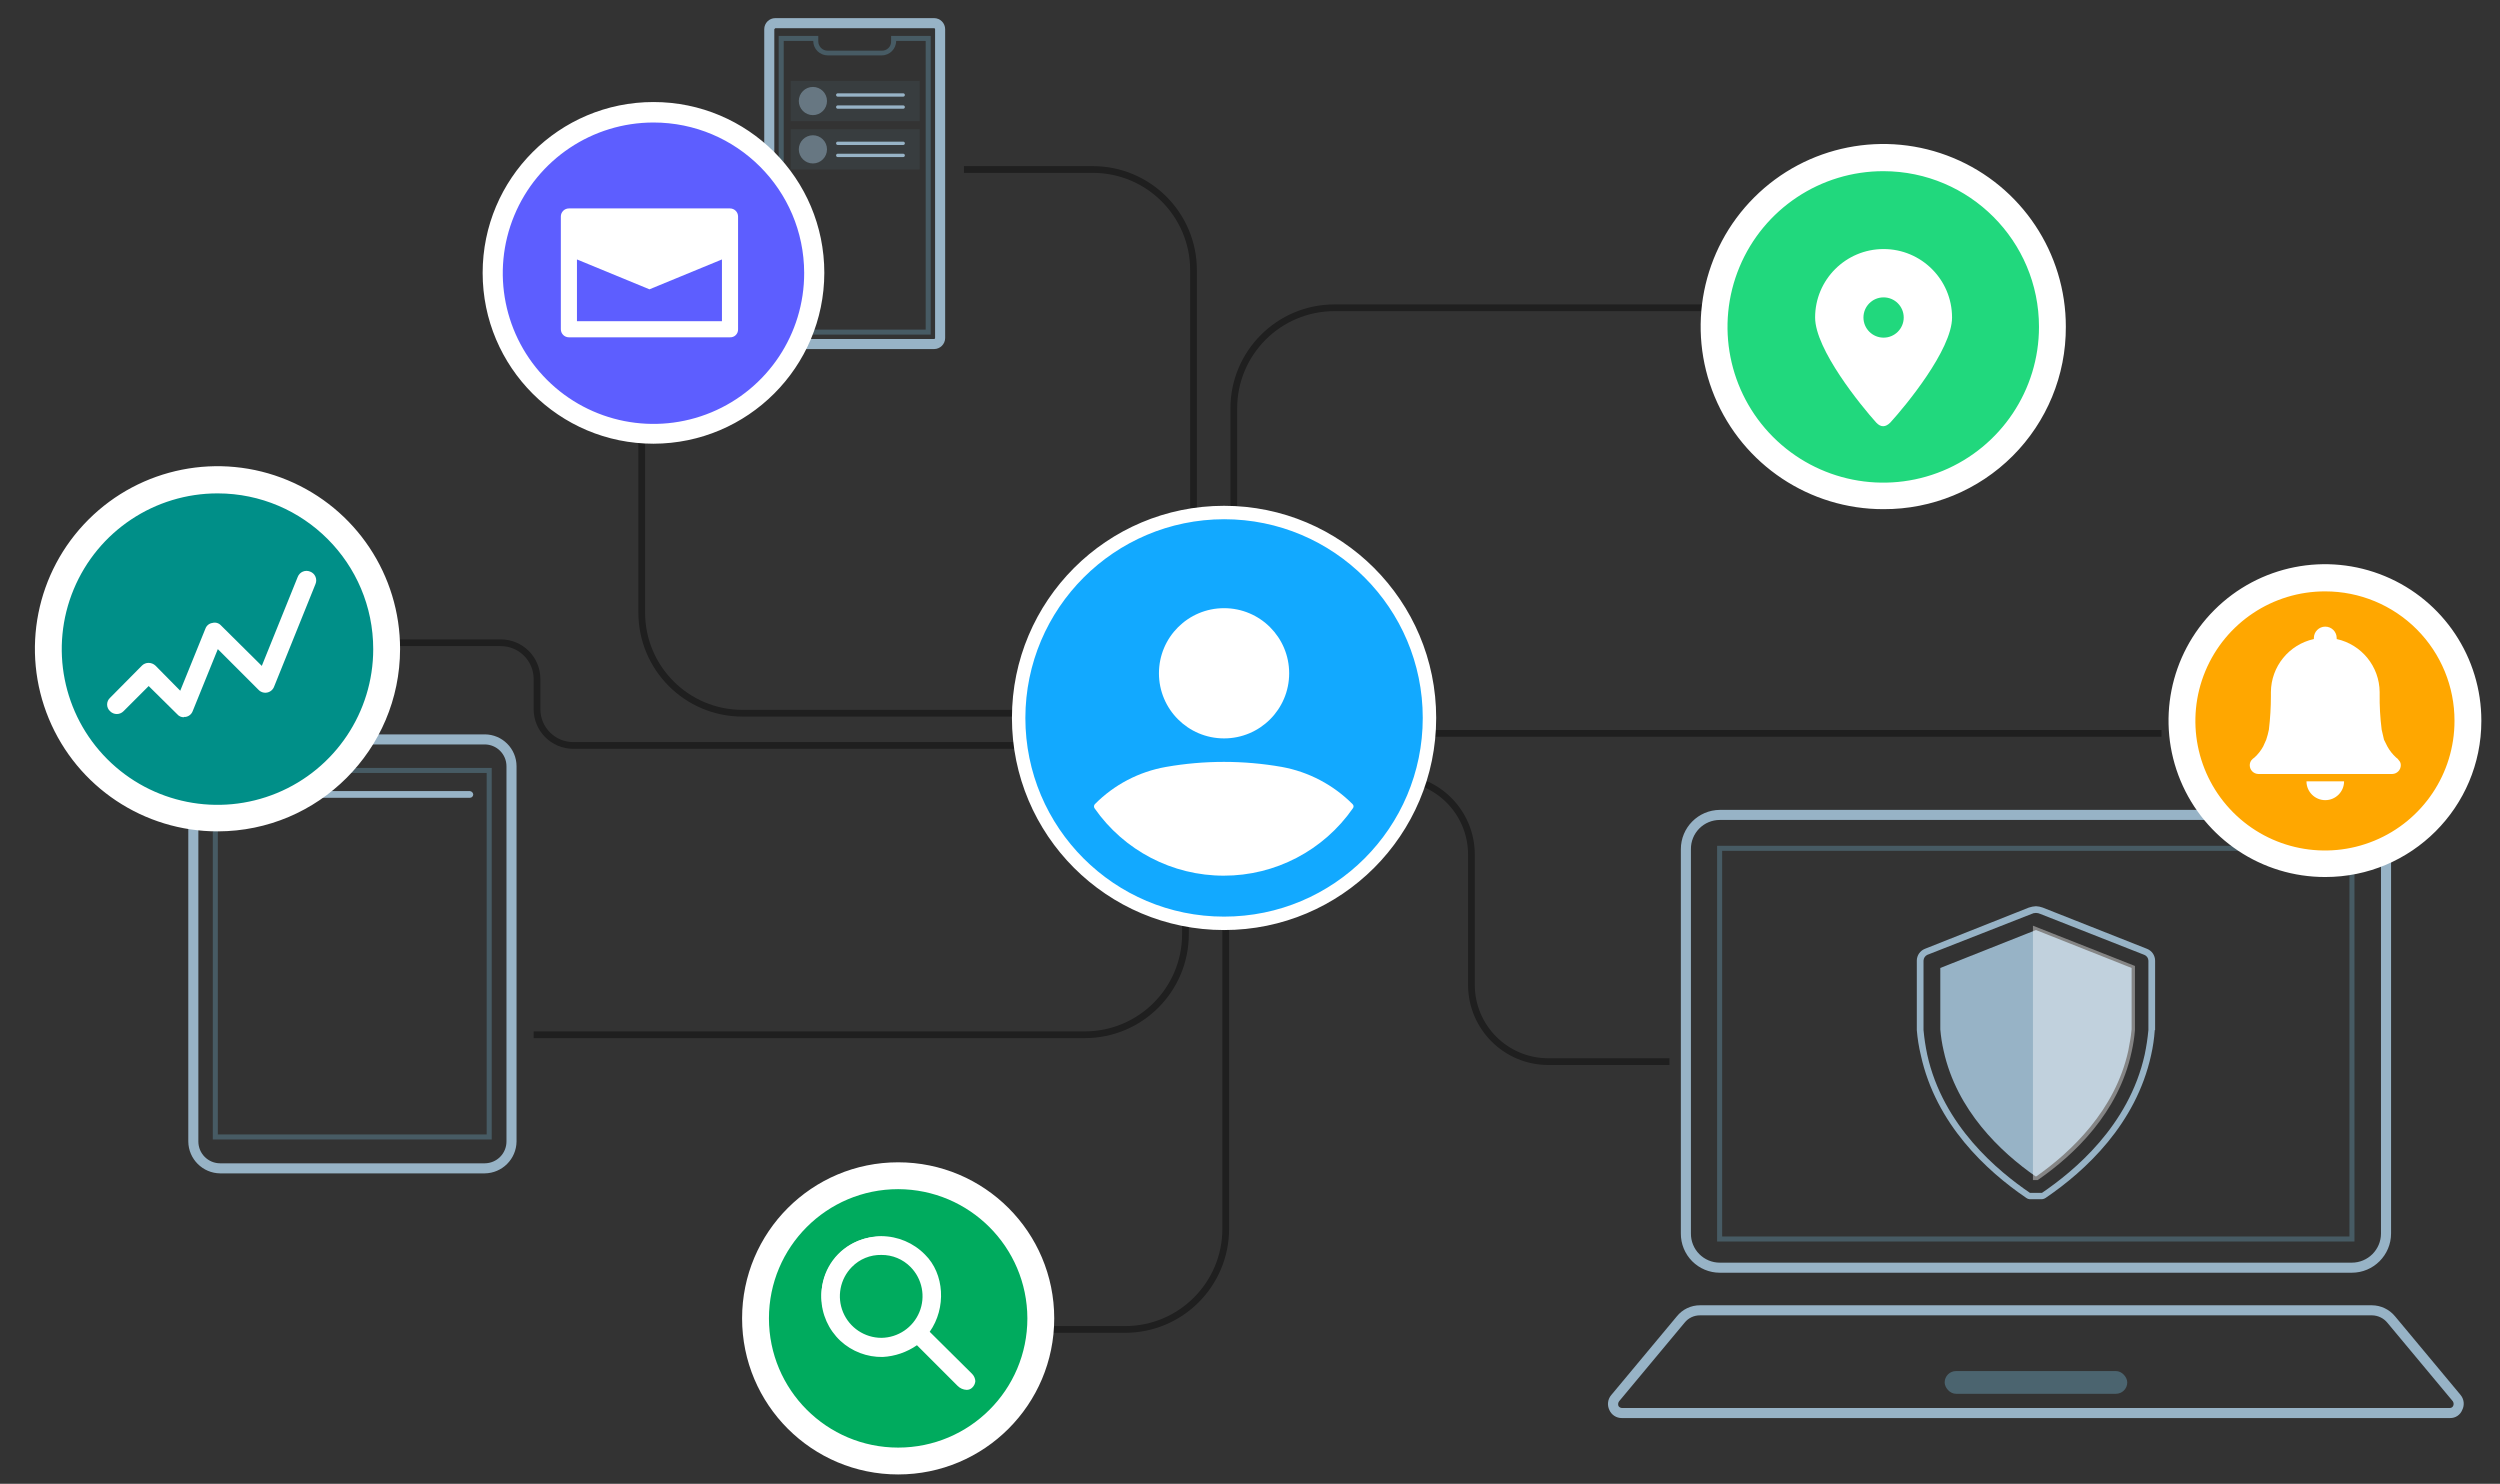 <?xml version="1.0" encoding="UTF-8"?>
<svg width="401px" height="238px" viewBox="0 0 401 238" version="1.1" xmlns="http://www.w3.org/2000/svg" xmlns:xlink="http://www.w3.org/1999/xlink">
    <rect x="0" y="0" width="401" height="238" fill="#333333" stroke="none"/>
    <title>account-privacy</title>
    <g id="Page-1" stroke="none" stroke-width="1" fill="none" fill-rule="evenodd">
        <g id="account-privacy">
            <g id="Layer_2-2" transform="translate(3.769, 0)">
                <rect id="Rectangle" x="0" y="0" width="396.231" height="236.878"></rect>
            </g>
            <g id="Layer_1-2" transform="translate(0, 2.692)">
                <path d="M149.825,53.297 L124.361,53.297 C123.38,53.297 122.584,52.502 122.584,51.521 L122.584,1.992 C122.584,1.011 123.38,0.215 124.361,0.215 L149.825,0.215 C150.806,0.215 151.602,1.011 151.602,1.992 L151.602,51.521 C151.602,52.502 150.806,53.297 149.825,53.297 Z M124.361,1.83 L124.199,1.992 L124.199,51.521 C124.199,51.61 124.272,51.682 124.361,51.682 L149.825,51.682 C149.868,51.682 149.909,51.665 149.939,51.635 C149.97,51.605 149.987,51.564 149.987,51.521 L149.987,1.992 C149.987,1.949 149.97,1.908 149.939,1.878 C149.909,1.847 149.868,1.83 149.825,1.83 L124.361,1.83 Z" id="Shape" fill="#97B3C6" fill-rule="nonzero"></path>
                <g id="Group" transform="translate(257.873, 127.052)" fill="#97B3C6" fill-rule="nonzero">
                    <path d="M135.128,97.712 L2.261,97.712 C1.398,97.719 0.614,97.211 0.269,96.42 C-0.121,95.621 0.006,94.666 0.592,93.997 L11.09,81.4 C11.993,80.272 13.361,79.618 14.805,79.623 L122.584,79.623 C124.025,79.634 125.386,80.285 126.299,81.4 L136.797,93.997 C137.365,94.678 137.471,95.632 137.066,96.42 C136.752,97.212 135.98,97.727 135.128,97.712 L135.128,97.712 Z M14.805,81.238 C13.841,81.23 12.927,81.667 12.328,82.423 L1.83,95.02 C1.671,95.238 1.631,95.52 1.723,95.774 C1.841,95.961 2.041,96.08 2.261,96.097 L135.128,96.097 C135.335,96.082 135.519,95.959 135.612,95.774 C135.731,95.531 135.71,95.244 135.559,95.02 L125.061,82.423 C124.452,81.679 123.545,81.245 122.584,81.238 L14.805,81.238 Z" id="Shape"></path>
                    <path d="M119.354,74.401 L17.981,74.401 C16.316,74.401 14.719,73.736 13.546,72.553 C12.373,71.37 11.722,69.768 11.736,68.102 L11.736,6.46 C11.736,3.002 14.523,0.191 17.981,0.162 L119.354,0.162 C122.833,0.162 125.653,2.982 125.653,6.46 L125.653,68.102 C125.653,71.581 122.833,74.401 119.354,74.401 L119.354,74.401 Z M17.981,1.777 C16.744,1.777 15.558,2.272 14.688,3.152 C13.818,4.032 13.337,5.223 13.351,6.46 L13.351,68.102 C13.337,69.34 13.818,70.531 14.688,71.411 C15.558,72.291 16.744,72.786 17.981,72.786 L119.354,72.786 C121.941,72.786 124.038,70.689 124.038,68.102 L124.038,6.46 C124.038,3.874 121.941,1.777 119.354,1.777 L17.981,1.777 Z" id="Shape"></path>
                </g>
                <g id="Group" opacity="0.4" transform="translate(275.101, 132.974)" fill="#6497AD" fill-rule="nonzero">
                    <path d="M102.557,63.472 L0.323,63.472 L0.323,0 L102.557,0 L102.557,63.472 Z M1.131,62.665 L101.75,62.665 L101.75,0.808 L1.131,0.808 L1.131,62.665 Z" id="Shape"></path>
                </g>
                <g id="Group" opacity="0.4" transform="translate(124.899, 2.692)" fill="#6497AD" fill-rule="nonzero">
                    <path d="M24.388,48.291 L0,48.291 L0,0.377 L6.353,0.377 L6.353,1.238 C6.353,2.071 7.028,2.746 7.86,2.746 L16.528,2.746 C16.932,2.761 17.324,2.607 17.61,2.321 C17.896,2.035 18.05,1.643 18.035,1.238 L18.035,0.377 L24.388,0.377 L24.388,48.291 Z M0.808,47.483 L23.58,47.483 L23.58,1.184 L18.843,1.184 C18.843,2.463 17.806,3.499 16.528,3.499 L7.86,3.499 C7.246,3.499 6.657,3.255 6.223,2.821 C5.789,2.387 5.545,1.798 5.545,1.184 L0.808,1.184 L0.808,47.483 Z" id="Shape"></path>
                </g>
                <rect id="Rectangle" fill="#6497AD" fill-rule="nonzero" opacity="0.1" x="126.837" y="10.283" width="20.673" height="6.46"></rect>
                <rect id="Rectangle" fill="#6497AD" fill-rule="nonzero" opacity="0.1" x="126.837" y="18.035" width="20.673" height="6.46"></rect>
                <path d="M75.37,125.276 L37.685,125.276 C37.538,125.293 37.39,125.242 37.285,125.137 C37.18,125.032 37.129,124.885 37.147,124.738 C37.147,124.44 37.388,124.199 37.685,124.199 L75.37,124.199 C75.656,124.224 75.883,124.451 75.908,124.738 C75.908,125.035 75.667,125.276 75.37,125.276 Z" id="Path" fill="#97B3C6" fill-rule="nonzero"></path>
                <g id="Group" transform="translate(134.051, 11.844)" fill="#97B3C6" fill-rule="nonzero">
                    <path d="M10.821,0.969 L0.323,0.969 C0.174,0.969 0.054,0.849 0.054,0.7 C0.054,0.551 0.174,0.431 0.323,0.431 L10.821,0.431 C10.97,0.431 11.09,0.551 11.09,0.7 C11.09,0.849 10.97,0.969 10.821,0.969 Z" id="Path"></path>
                    <path d="M10.821,2.907 L0.323,2.907 C0.174,2.907 0.054,2.787 0.054,2.638 C0.054,2.489 0.174,2.369 0.323,2.369 L10.821,2.369 C10.97,2.369 11.09,2.489 11.09,2.638 C11.09,2.787 10.97,2.907 10.821,2.907 Z" id="Path"></path>
                </g>
                <rect id="Rectangle" fill="#6497AD" fill-rule="nonzero" opacity="0.5" x="311.925" y="217.227" width="29.287" height="3.645" rx="1.822"></rect>
                <path d="M77.739,185.518 L35.316,185.518 C32.504,185.489 30.231,183.216 30.202,180.404 L30.202,120.215 C30.202,117.391 32.492,115.101 35.316,115.101 L77.739,115.101 C80.564,115.101 82.853,117.391 82.853,120.215 L82.853,180.404 C82.824,183.216 80.551,185.489 77.739,185.518 L77.739,185.518 Z M35.316,116.716 C33.384,116.716 31.817,118.283 31.817,120.215 L31.817,180.404 C31.817,182.336 33.384,183.903 35.316,183.903 L77.739,183.903 C79.672,183.903 81.238,182.336 81.238,180.404 L81.238,120.215 C81.238,118.283 79.672,116.716 77.739,116.716 L35.316,116.716 Z" id="Shape" fill="#97B3C6" fill-rule="nonzero"></path>
                <g id="Group" opacity="0.4" transform="translate(33.917, 120.054)" fill="#6497AD" fill-rule="nonzero">
                    <path d="M44.953,60.027 L0.215,60.027 L0.215,0.431 L44.953,0.431 L44.953,60.027 Z M1.023,59.219 L44.145,59.219 L44.145,1.238 L1.023,1.238 L1.023,59.219 Z" id="Shape"></path>
                </g>
                <circle id="Oval" fill="#97B3C6" fill-rule="nonzero" opacity="0.5" cx="130.39" cy="13.513" r="2.261"></circle>
                <g id="Group" transform="translate(134.051, 19.919)" fill="#97B3C6" fill-rule="nonzero">
                    <path d="M10.821,0.646 L0.323,0.646 C0.174,0.646 0.054,0.526 0.054,0.377 C0.054,0.228 0.174,0.108 0.323,0.108 L10.821,0.108 C10.97,0.108 11.09,0.228 11.09,0.377 C11.09,0.526 10.97,0.646 10.821,0.646 Z" id="Path"></path>
                    <path d="M10.821,2.584 L0.323,2.584 C0.174,2.584 0.054,2.464 0.054,2.315 C0.054,2.166 0.174,2.046 0.323,2.046 L10.821,2.046 C10.97,2.046 11.09,2.166 11.09,2.315 C11.09,2.464 10.97,2.584 10.821,2.584 Z" id="Path"></path>
                </g>
                <circle id="Oval" fill="#97B3C6" fill-rule="nonzero" opacity="0.5" cx="130.39" cy="21.265" r="2.261"></circle>
                <g id="Group" transform="translate(307.402, 142.665)" fill-rule="nonzero">
                    <path d="M19.166,1.077 C19.408,1.079 19.647,1.134 19.865,1.238 L36.555,7.806 C36.933,7.956 37.186,8.315 37.201,8.721 L37.201,19.865 C37.078,21.186 36.881,22.498 36.608,23.795 C34.078,35.262 25.195,42.53 20.135,45.976 L18.197,45.976 C13.136,42.53 4.253,35.262 1.723,23.795 C1.45,22.498 1.253,21.186 1.131,19.865 L1.131,8.721 C1.148,8.332 1.374,7.981 1.723,7.806 L18.466,1.238 C18.683,1.129 18.923,1.073 19.166,1.077 M19.166,-3.06021098e-14 C18.781,0.02 18.4,0.092 18.035,0.215 L1.346,6.837 C0.572,7.144 0.061,7.889 0.054,8.721 L0.054,19.865 L0.054,19.865 C0.164,21.226 0.38,22.576 0.7,23.903 C3.122,34.939 11.198,42.423 17.604,46.783 C17.805,46.935 18.053,47.011 18.304,46.999 L19.973,46.999 C20.241,47.01 20.505,46.935 20.727,46.783 C27.133,42.423 35.209,34.939 37.631,23.903 C37.934,22.575 38.132,21.225 38.223,19.865 L38.277,19.865 L38.277,8.721 C38.27,7.889 37.759,7.144 36.985,6.837 L20.242,0.215 C19.897,0.087 19.534,0.015 19.166,-3.06021098e-14 L19.166,-3.06021098e-14 Z" id="Shape" fill="#97B3C6"></path>
                    <path d="M19.112,43.338 C13.459,39.408 6.46,32.732 4.361,23.203 C4.099,22.069 3.919,20.918 3.822,19.758 L3.822,9.906 L19.166,3.822 L34.509,9.906 L34.509,19.758 C34.401,20.942 34.186,22.073 33.97,23.203 C31.871,32.732 24.818,39.408 19.219,43.338 L19.112,43.338 Z" id="Path" fill="#97B3C6"></path>
                    <g opacity="0.4" transform="translate(18.304, 2.692)" fill="#FFFFFF">
                        <path d="M0.969,40.7 C6.568,36.77 13.62,30.148 15.72,20.565 C15.935,19.453 16.097,18.322 16.205,17.174 L16.205,7.268 L0.915,1.238 L0.915,40.7 L0.969,40.7 Z" id="Path"></path>
                        <path d="M1.131,41.238 L0.377,41.238 L0.377,0.431 L16.743,6.891 L16.743,17.174 C16.647,18.351 16.467,19.521 16.205,20.673 C14.105,30.471 6.945,37.201 1.292,41.131 L1.131,41.238 Z M1.454,1.992 L1.454,39.731 C6.783,35.801 13.19,29.448 15.182,20.458 C15.426,19.359 15.588,18.243 15.666,17.12 L15.666,7.645 L1.454,1.992 Z" id="Shape"></path>
                    </g>
                </g>
                <g id="Group" opacity="0.4" transform="translate(197.039, 45.76)" fill="#000000" fill-rule="nonzero">
                    <path d="M1.4,39.462 L0.323,39.462 L0.323,17.066 C0.323,7.849 7.795,0.377 17.012,0.377 L84.415,0.377 L84.415,1.454 L17.012,1.454 C8.39,1.454 1.4,8.443 1.4,17.066 L1.4,39.462 Z" id="Path"></path>
                </g>
                <g id="Group" opacity="0.4" transform="translate(220.727, 114.132)" fill="#000000" fill-rule="nonzero">
                    <rect id="Rectangle" x="0.431" y="0.269" width="125.545" height="1.077"></rect>
                </g>
                <g id="Group" opacity="0.4" transform="translate(220.188, 121.131)" fill="#000000" fill-rule="nonzero">
                    <path d="M47.591,46.999 L28.102,46.999 C21.038,46.969 15.319,41.25 15.289,34.186 L15.289,13.19 C15.26,6.72 10.023,1.483 3.553,1.454 L0.323,1.454 L0.323,0.377 L3.553,0.377 C10.617,0.406 16.337,6.126 16.366,13.19 L16.366,34.186 C16.396,40.655 21.633,45.892 28.102,45.922 L47.591,45.922 L47.591,46.999 Z" id="Path"></path>
                </g>
                <g id="Group" opacity="0.4" transform="translate(157.201, 141.588)" fill="#000000" fill-rule="nonzero">
                    <path d="M23.257,69.502 L0,69.502 L0,68.425 L23.257,68.425 C31.88,68.425 38.869,61.435 38.869,52.813 L38.869,0.485 L39.946,0.485 L39.946,52.813 C39.946,62.03 32.474,69.502 23.257,69.502 L23.257,69.502 Z" id="Path"></path>
                </g>
                <g id="Group" opacity="0.4" transform="translate(154.509, 23.688)" fill="#000000" fill-rule="nonzero">
                    <path d="M37.47,62.18 L36.393,62.18 L36.393,16.958 C36.393,8.336 29.403,1.346 20.781,1.346 L0.108,1.346 L0.108,0.269 L20.781,0.269 C29.998,0.269 37.47,7.741 37.47,16.958 L37.47,62.18 Z" id="Path"></path>
                </g>
                <g id="Group" opacity="0.4" transform="translate(102.288, 63.526)" fill="#000000" fill-rule="nonzero">
                    <path d="M67.833,48.721 L16.797,48.721 C7.58,48.721 0.108,41.249 0.108,32.032 L0.108,0 L1.184,0 L1.184,32.032 C1.184,40.655 8.174,47.645 16.797,47.645 L67.833,47.645 L67.833,48.721 Z" id="Path"></path>
                </g>
                <g id="Group" opacity="0.4" transform="translate(56.528, 99.596)" fill="#000000" fill-rule="nonzero">
                    <path d="M113.594,17.82 L35.424,17.82 C31.915,17.82 29.071,14.975 29.071,11.467 L29.071,6.622 C29.071,5.223 28.515,3.881 27.526,2.891 C26.537,1.902 25.195,1.346 23.795,1.346 L0.323,1.346 L0.323,0.269 L23.795,0.269 C27.304,0.269 30.148,3.113 30.148,6.622 L30.148,11.467 C30.148,14.381 32.51,16.743 35.424,16.743 L113.594,16.743 L113.594,17.82 Z" id="Path"></path>
                </g>
                <g id="Group" opacity="0.4" transform="translate(85.599, 140.511)" fill="#000000" fill-rule="nonzero">
                    <path d="M88.398,23.311 L0,23.311 L0,22.234 L88.398,22.234 C97.021,22.234 104.011,15.244 104.011,6.622 L104.011,0.269 L105.087,0.269 L105.087,6.622 C105.087,15.839 97.616,23.311 88.398,23.311 L88.398,23.311 Z" id="Path"></path>
                </g>
                <g id="Group" transform="translate(162.046, 78.062)" fill-rule="nonzero">
                    <path d="M34.293,66.272 C21.403,66.272 9.782,58.507 4.849,46.598 C-0.084,34.688 2.642,20.98 11.757,11.865 C20.872,2.75 34.581,0.023 46.49,4.956 C58.399,9.889 66.164,21.511 66.164,34.401 C66.135,51.991 51.883,66.242 34.293,66.272 Z" id="Path" fill="#12A9FF"></path>
                    <g>
                        <path d="M34.293,67.349 C20.967,67.349 8.954,59.321 3.854,47.01 C-1.246,34.698 1.573,20.527 10.996,11.104 C20.419,1.681 34.59,-1.138 46.902,3.962 C59.214,9.061 67.241,21.075 67.241,34.401 C67.211,52.585 52.478,67.319 34.293,67.349 L34.293,67.349 Z" id="Path" fill="#12A9FF"></path>
                        <path d="M34.293,2.53 C51.895,2.53 66.164,16.799 66.164,34.401 C66.164,52.003 51.895,66.272 34.293,66.272 C16.692,66.272 2.423,52.003 2.423,34.401 C2.452,16.812 16.704,2.56 34.293,2.53 M34.293,0.377 C15.502,0.377 0.269,15.61 0.269,34.401 C0.269,53.192 15.502,68.425 34.293,68.425 C53.084,68.425 68.318,53.192 68.318,34.401 C68.318,15.61 53.084,0.377 34.293,0.377 L34.293,0.377 Z" id="Shape" fill="#FFFFFF"></path>
                    </g>
                    <circle id="Oval" fill="#FFFFFF" cx="34.293" cy="27.241" r="10.444"></circle>
                    <path d="M34.24,59.704 C42.505,59.715 50.251,55.671 54.966,48.883 C55.116,48.686 55.093,48.407 54.913,48.237 L54.913,48.237 C51.826,45.131 47.861,43.045 43.553,42.261 L43.553,42.261 C37.409,41.184 31.124,41.184 24.98,42.261 L24.98,42.261 C20.648,43.022 16.659,45.11 13.567,48.237 L13.567,48.237 C13.407,48.416 13.385,48.68 13.513,48.883 C18.246,55.68 26.011,59.724 34.293,59.704" id="Path" fill="#FFFFFF"></path>
                </g>
                <g id="Group" transform="translate(118.977, 183.58)">
                    <g fill-rule="nonzero">
                        <circle id="Oval" fill="#00AB5E" cx="25.087" cy="25.195" r="22.88"></circle>
                        <path d="M25.087,50.229 C11.262,50.229 0.054,39.021 0.054,25.195 C0.054,11.369 11.262,0.162 25.087,0.162 C38.913,0.162 50.121,11.369 50.121,25.195 C50.121,39.021 38.913,50.229 25.087,50.229 L25.087,50.229 Z M25.087,4.468 C13.64,4.468 4.361,13.748 4.361,25.195 C4.361,36.642 13.64,45.922 25.087,45.922 C36.535,45.922 45.814,36.642 45.814,25.195 C45.785,13.76 36.522,4.498 25.087,4.468 Z" id="Shape" fill="#FFFFFF"></path>
                    </g>
                    <g id="prefix_magnifyingglass-a" transform="translate(12.382, 11.844)" fill="#FFFFFF">
                        <path d="M24.226,22.503 L17.281,15.559 C20.188,11.629 19.596,6.245 16.689,3.392 C14.375,0.781 10.796,-0.317 7.416,0.546 C4.036,1.409 1.421,4.088 0.642,7.489 C-0.138,10.889 1.048,14.44 3.715,16.689 C5.49,18.317 7.821,19.203 10.229,19.166 C12.234,19.026 14.158,18.316 15.774,17.12 L22.557,23.903 C22.988,24.334 23.795,24.657 24.28,24.172 C24.524,23.96 24.66,23.649 24.65,23.325 C24.639,23.001 24.484,22.7 24.226,22.503 Z M10.013,16.851 C8.135,16.879 6.327,16.141 5.007,14.805 C2.256,12.034 2.256,7.562 5.007,4.791 C7.771,2.076 12.202,2.076 14.966,4.791 C16.327,6.099 17.087,7.911 17.066,9.798 C17.074,11.683 16.317,13.49 14.966,14.805 C13.659,16.127 11.873,16.865 10.013,16.851 L10.013,16.851 Z" id="Shape"></path>
                        <path d="M23.688,24.818 C23.139,24.796 22.619,24.565 22.234,24.172 L15.72,17.658 C14.099,18.782 12.198,19.434 10.229,19.542 C7.719,19.587 5.289,18.661 3.445,16.958 C1.535,15.171 0.429,12.686 0.378,10.07 C0.327,7.454 1.337,4.929 3.176,3.069 C4.972,1.22 7.436,0.172 10.013,0.162 C12.648,0.173 15.169,1.239 17.012,3.122 C20.135,6.191 20.458,11.682 17.766,15.505 L24.549,22.234 C24.868,22.55 25.059,22.971 25.087,23.419 C25.053,23.833 24.861,24.219 24.549,24.495 C24.314,24.71 24.006,24.825 23.688,24.818 Z M15.828,16.581 L22.826,23.634 C23.096,23.903 23.688,24.226 24.011,23.903 C24.186,23.775 24.284,23.567 24.273,23.35 C24.263,23.134 24.144,22.937 23.957,22.826 L16.743,15.612 L16.958,15.289 C19.919,11.359 18.95,6.245 16.42,3.715 C14.751,1.96 12.435,0.967 10.013,0.969 C7.652,1.003 5.395,1.948 3.715,3.607 C2.05,5.33 1.142,7.647 1.193,10.043 C1.243,12.438 2.248,14.714 3.984,16.366 C5.665,17.925 7.883,18.774 10.175,18.735 C12.104,18.628 13.958,17.954 15.505,16.797 L15.828,16.581 Z M10.013,17.281 C8.012,17.293 6.09,16.498 4.684,15.074 C1.839,12.132 1.839,7.464 4.684,4.522 C6.099,3.118 8.02,2.342 10.013,2.369 C11.985,2.374 13.877,3.146 15.289,4.522 C16.69,5.918 17.467,7.821 17.443,9.798 C17.457,11.778 16.681,13.681 15.286,15.086 C13.891,16.491 11.993,17.281 10.013,17.281 L10.013,17.281 Z M10.013,3.176 C8.234,3.136 6.517,3.838 5.276,5.114 C3.391,7.029 2.837,9.888 3.871,12.368 C4.906,14.848 7.326,16.466 10.013,16.474 C12.691,16.445 15.092,14.819 16.112,12.343 C17.133,9.868 16.576,7.022 14.697,5.114 C13.465,3.857 11.774,3.157 10.013,3.176 L10.013,3.176 Z" id="Shape" fill-rule="nonzero"></path>
                    </g>
                </g>
                <g id="Group" transform="translate(76.985, 13.459)">
                    <g fill-rule="nonzero">
                        <circle id="Oval" fill="#5D5EFF" cx="27.833" cy="27.618" r="25.787"></circle>
                        <path d="M27.833,55.02 C12.699,55.02 0.431,42.752 0.431,27.618 C0.431,12.484 12.699,0.215 27.833,0.215 C42.967,0.215 55.236,12.484 55.236,27.618 C55.206,42.739 42.955,54.991 27.833,55.02 Z M27.833,3.499 C18.051,3.499 9.234,9.395 5.496,18.434 C1.758,27.473 3.835,37.874 10.76,44.783 C17.684,51.692 28.09,53.747 37.121,49.988 C46.152,46.23 52.027,37.399 52.005,27.618 C51.976,14.289 41.162,3.499 27.833,3.499 L27.833,3.499 Z" id="Shape" fill="#FFFFFF"></path>
                    </g>
                    <path d="M14.266,37.954 C13.553,37.954 12.974,37.376 12.974,36.662 L12.974,18.573 C12.974,17.86 13.553,17.281 14.266,17.281 L40.108,17.281 C40.821,17.281 41.4,17.86 41.4,18.573 L41.4,36.662 C41.415,37.009 41.284,37.347 41.038,37.593 C40.793,37.839 40.455,37.97 40.108,37.954 L14.266,37.954 Z M38.816,35.37 L38.816,25.464 L27.187,30.256 L15.559,25.464 L15.559,35.37 L38.816,35.37 Z" id="prefix_mail-a" fill="#FFFFFF"></path>
                </g>
                <g id="Group" transform="translate(0, 66.218)">
                    <g fill-rule="nonzero">
                        <circle id="Oval" fill="#008F88" transform="translate(34.918, 35.148) rotate(-70.1) translate(-34.918, -35.148) " cx="34.918" cy="35.148" r="27.079"></circle>
                        <path d="M34.939,64.442 C23.084,64.463 12.385,57.336 7.839,46.387 C3.292,35.439 5.794,22.829 14.177,14.446 C22.56,6.063 35.169,3.561 46.118,8.108 C57.067,12.655 64.194,23.353 64.172,35.209 C64.143,51.341 51.072,64.412 34.939,64.442 L34.939,64.442 Z M34.939,10.229 C24.831,10.207 15.706,16.279 11.823,25.612 C7.939,34.944 10.063,45.698 17.203,52.853 C24.343,60.008 35.092,62.155 44.432,58.292 C53.773,54.429 59.865,45.317 59.865,35.209 C59.865,21.434 48.714,10.258 34.939,10.229 Z" id="Shape" fill="#FFFFFF"></path>
                    </g>
                    <path d="M29.502,46.137 C29.088,46.15 28.69,45.971 28.425,45.653 L23.849,41.131 L19.812,45.168 C19.528,45.458 19.14,45.621 18.735,45.621 C18.33,45.621 17.942,45.458 17.658,45.168 C17.354,44.893 17.181,44.502 17.181,44.092 C17.181,43.681 17.354,43.29 17.658,43.015 L22.773,37.847 C23.06,37.565 23.447,37.41 23.849,37.416 L23.849,37.416 C24.249,37.421 24.633,37.575 24.926,37.847 L28.91,41.884 L32.948,31.925 C33.124,31.432 33.56,31.079 34.078,31.009 C34.562,30.874 35.081,31.019 35.424,31.386 L41.992,37.9 L47.752,23.634 C47.896,23.251 48.19,22.942 48.565,22.78 C48.941,22.618 49.367,22.615 49.744,22.773 C50.127,22.916 50.436,23.21 50.598,23.586 C50.761,23.961 50.763,24.387 50.606,24.764 L43.984,41.184 C43.812,41.686 43.39,42.061 42.871,42.171 C42.353,42.281 41.814,42.111 41.454,41.723 L34.939,35.209 L30.902,45.168 C30.716,45.653 30.285,46.002 29.771,46.083 L29.502,46.083" id="prefix_analytics-a" fill="#FFFFFF"></path>
                </g>
                <g id="Group" transform="translate(267.026, 14.536)">
                    <g fill-rule="nonzero">
                        <circle id="Oval" fill="#21D87D" transform="translate(35.005, 35.125) rotate(-70.1) translate(-35.005, -35.125) " cx="35.005" cy="35.125" r="27.079"></circle>
                        <path d="M35.101,64.442 C23.246,64.463 12.547,57.336 8,46.387 C3.453,35.439 5.955,22.829 14.338,14.446 C22.721,6.063 35.331,3.561 46.28,8.108 C57.228,12.655 64.356,23.353 64.334,35.209 C64.363,42.97 61.292,50.423 55.803,55.911 C50.315,61.4 42.863,64.47 35.101,64.442 Z M35.101,10.229 C24.993,10.207 15.868,16.279 11.984,25.612 C8.101,34.944 10.225,45.698 17.365,52.853 C24.505,60.008 35.253,62.155 44.594,58.292 C53.935,54.429 60.027,45.317 60.027,35.209 C60.027,21.434 48.876,10.258 35.101,10.229 Z" id="Shape" fill="#FFFFFF"></path>
                    </g>
                    <path d="M35.101,36.931 C33.317,36.931 31.871,35.485 31.871,33.701 C31.871,31.917 33.317,30.471 35.101,30.471 C36.885,30.471 38.331,31.917 38.331,33.701 C38.331,35.485 36.885,36.931 35.101,36.931 M35.101,22.719 C29.035,22.719 24.118,27.636 24.118,33.701 C24.118,38.816 31.494,47.86 33.917,50.552 C34.67,51.359 35.424,51.306 36.178,50.552 C38.546,47.968 46.083,38.869 46.083,33.701 C46.083,27.636 41.166,22.719 35.101,22.719" id="prefix_mappin-fill-a" fill="#FFFFFF"></path>
                </g>
                <g id="Group" transform="translate(347.779, 87.752)">
                    <g fill-rule="nonzero">
                        <circle id="Oval" fill="#FFA700" cx="25.195" cy="25.195" r="22.88"></circle>
                        <path d="M25.195,50.229 C15.038,50.251 5.871,44.146 1.974,34.767 C-1.923,25.387 0.22,14.584 7.402,7.402 C14.584,0.22 25.387,-1.923 34.767,1.974 C44.146,5.871 50.251,15.038 50.229,25.195 C50.229,39.021 39.021,50.229 25.195,50.229 Z M25.195,4.414 C16.785,4.393 9.191,9.442 5.958,17.205 C2.725,24.969 4.489,33.916 10.428,39.87 C16.367,45.825 25.309,47.612 33.081,44.399 C40.853,41.186 45.922,33.605 45.922,25.195 C45.936,19.689 43.759,14.403 39.87,10.504 C35.982,6.606 30.702,4.414 25.195,4.414 L25.195,4.414 Z" id="Shape" fill="#FFFFFF"></path>
                    </g>
                    <path d="M28.21,34.886 C28.21,36.551 26.86,37.9 25.195,37.9 C23.53,37.9 22.18,36.551 22.18,34.886 L28.21,34.886 L28.21,34.886 Z M25.195,10.067 C26.206,10.067 27.026,10.887 27.026,11.898 L27.026,11.898 L27.026,12.059 C31.026,12.939 33.886,16.469 33.917,20.565 L33.917,20.565 L33.917,20.834 C33.89,22.76 33.998,24.685 34.24,26.595 L34.616,28.21 L35.155,29.287 C35.52,29.952 35.993,30.552 36.555,31.063 C36.73,31.17 36.878,31.318 36.985,31.494 L36.985,31.494 C37.202,31.706 37.319,31.999 37.308,32.301 C37.309,33.054 36.714,33.672 35.962,33.701 L14.428,33.701 C13.676,33.672 13.082,33.054 13.082,32.301 C13.082,32.01 13.177,31.727 13.351,31.494 L13.351,31.494 C13.49,31.326 13.653,31.181 13.836,31.063 C14.397,30.552 14.87,29.952 15.236,29.287 L15.72,28.21 C15.897,27.681 16.041,27.142 16.151,26.595 C16.365,24.808 16.473,23.011 16.474,21.211 L16.474,20.565 C16.504,16.469 19.364,12.939 23.365,12.059 L23.365,12.059 L23.365,11.898 C23.365,10.887 24.184,10.067 25.195,10.067 L25.195,10.067 Z" id="prefix_bell-fill-a" fill="#FFFFFF"></path>
                </g>
            </g>
        </g>
    </g>
</svg>
